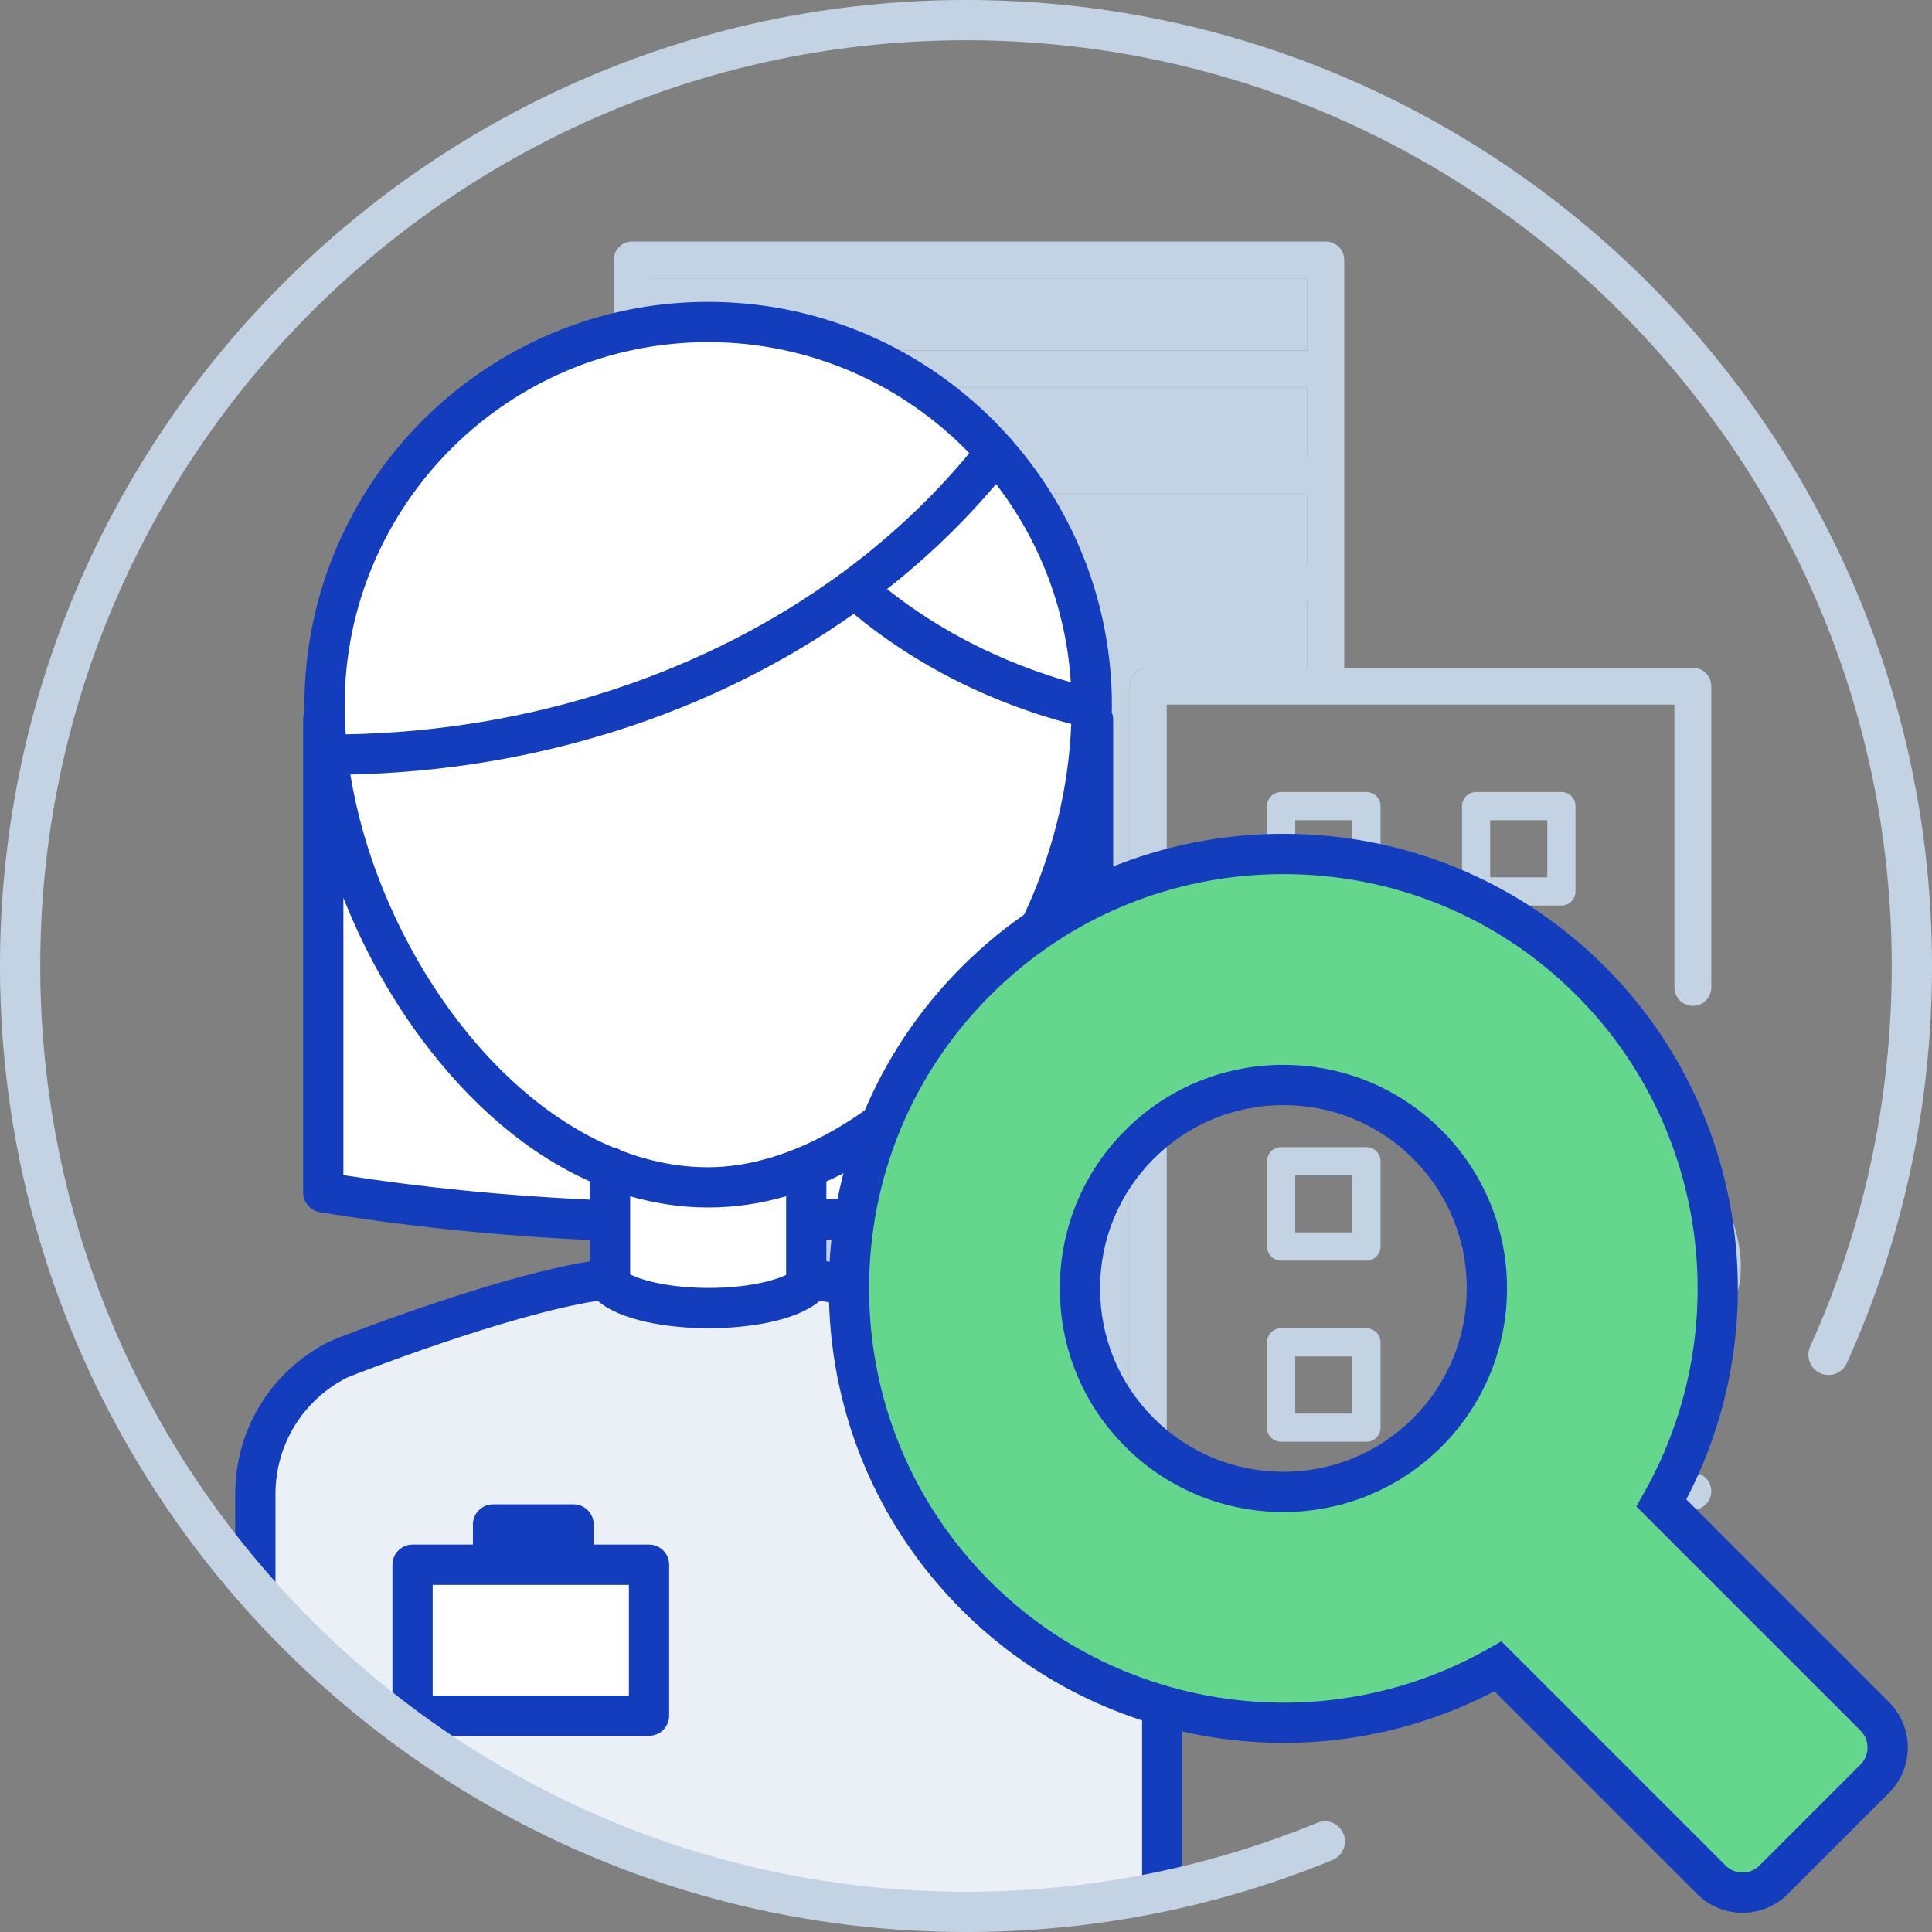 <svg width="128" height="128" viewBox="0 0 128 128" fill="none" xmlns="http://www.w3.org/2000/svg">
    <rect x="0" y="0" width="128" height="128" fill="#808080" stroke="none"/>
    <g clip-path="url(#clip0_1_2531)">
        <path d="M86.615 23.22H55.243C54.569 23.22 54.021 23.768 54.021 24.442C54.021 25.116 54.569 25.663 55.243 25.663H86.615V30.263H62.287C61.612 30.263 61.066 30.811 61.066 31.484C61.066 32.157 61.614 32.707 62.287 32.707H86.615V37.306H65.805C65.131 37.306 64.584 37.855 64.584 38.528C64.584 39.2 65.132 39.749 65.805 39.749H86.611V44.236H76.069C75.394 44.236 74.847 44.785 74.847 45.459V97.581H66.945V75.475C66.945 74.801 66.397 74.254 65.724 74.254H52.322C51.648 74.254 51.1 74.802 51.1 75.475V97.581H43.114V18.441H86.615V23.22Z" fill="#C4D3E4"/>
        <path d="M105.979 89.047L105.743 88.983C104.406 88.617 103.383 87.981 102.618 87.037C101.461 85.608 101.223 83.996 101.851 81.809C102.642 79.091 104.295 76.585 107.056 73.92L107.188 73.792L107.318 73.921C109.888 76.477 111.511 78.89 112.424 81.516C112.904 82.882 113.01 83.99 112.757 85V85.002C112.237 87.059 110.936 88.316 108.661 88.956L108.423 89.024V82.722C108.423 82.047 107.875 81.5 107.202 81.5C106.528 81.5 105.981 82.047 105.981 82.722V89.047H105.979Z" fill="#C4D3E4"/>
        <path d="M53.547 76.701H64.5V97.584H53.547V76.701Z" fill="#C4D3E4"/>
        <path d="M85.813 65.885H89.595V69.667H85.813V65.885Z" fill="#C4D3E4"/>
        <path d="M41.021 16.361C41.253 16.127 41.562 16 41.891 16H87.836C88.51 16 89.057 16.548 89.057 17.221V44.239H112.157C112.832 44.239 113.378 44.788 113.378 45.462V65.417C113.378 66.092 112.83 66.64 112.157 66.64C111.484 66.64 110.936 66.092 110.936 65.417V46.681H77.298V97.579H105.983V91.454H105.665C105.564 91.454 105.466 91.441 105.368 91.416C103.431 90.942 101.867 89.986 100.72 88.576C99.047 86.513 98.651 84.076 99.507 81.128C100.443 77.897 102.386 74.966 105.62 71.907L106.412 71.207C106.889 70.793 107.593 70.803 108.049 71.228C111.461 74.4 113.586 77.412 114.734 80.71C115.371 82.529 115.499 84.129 115.124 85.601C114.359 88.625 112.202 90.593 108.713 91.449L108.429 91.444V97.579H112.156C112.83 97.579 113.377 98.128 113.377 98.802C113.377 99.476 112.829 100.025 112.156 100.025H41.888C41.214 100.025 40.667 99.476 40.667 98.802V17.218C40.667 16.895 40.791 16.59 41.021 16.361ZM107.201 81.502C107.875 81.502 108.422 82.049 108.422 82.723V89.025L108.66 88.958C110.935 88.317 112.237 87.061 112.756 85.003L112.757 85.002C113.01 83.992 112.903 82.884 112.423 81.517C111.51 78.891 109.887 76.478 107.317 73.923L107.187 73.794L107.055 73.921C104.294 76.586 102.641 79.093 101.85 81.811C101.222 83.998 101.46 85.609 102.617 87.039C103.382 87.981 104.405 88.618 105.742 88.984L105.978 89.049V82.725C105.98 82.049 106.528 81.502 107.201 81.502ZM53.547 97.584H64.5V76.701H53.547V97.584ZM43.112 97.584H51.098V75.478C51.098 74.804 51.647 74.257 52.321 74.257H65.722C66.397 74.257 66.944 74.805 66.944 75.478V97.584H74.846V45.462C74.846 44.788 75.394 44.239 76.067 44.239H86.609V39.752H65.803C65.129 39.752 64.582 39.203 64.582 38.531C64.582 37.858 65.131 37.309 65.803 37.309H86.615V32.71H62.287C61.612 32.71 61.065 32.161 61.065 31.487C61.065 30.813 61.614 30.266 62.287 30.266H86.615V25.666H55.243C54.569 25.666 54.021 25.118 54.021 24.445C54.021 23.772 54.569 23.223 55.243 23.223H86.615V18.447H43.112V97.584Z" fill="#C4D3E4"/>
        <path d="M103.448 59.994H97.796C97.28 59.994 96.862 59.576 96.862 59.059V53.408C96.862 52.892 97.28 52.473 97.796 52.473H103.448C103.964 52.473 104.382 52.892 104.382 53.408V59.059C104.382 59.576 103.964 59.994 103.448 59.994ZM102.512 54.342H98.729V58.125H102.512V54.342Z" fill="#C4D3E4"/>
        <path d="M103.448 71.52H97.796C97.28 71.52 96.862 71.102 96.862 70.586V64.934C96.862 64.418 97.28 64 97.796 64H103.448C103.964 64 104.382 64.418 104.382 64.934V70.586C104.382 71.102 103.964 71.52 103.448 71.52ZM102.512 65.869H98.729V69.651H102.512V65.869Z" fill="#C4D3E4"/>
        <path d="M103.448 83.52H97.796C97.28 83.52 96.862 83.102 96.862 82.586V76.934C96.862 76.418 97.28 76 97.796 76H103.448C103.964 76 104.382 76.418 104.382 76.934V82.586C104.382 83.102 103.964 83.52 103.448 83.52ZM102.512 77.869H98.729V81.651H102.512V77.869Z" fill="#C4D3E4"/>
        <path d="M103.448 95.52H97.796C97.28 95.52 96.862 95.102 96.862 94.586V88.934C96.862 88.418 97.28 88 97.796 88H103.448C103.964 88 104.382 88.418 104.382 88.934V94.586C104.382 95.102 103.964 95.52 103.448 95.52ZM102.512 89.869H98.729V93.651H102.512V89.869Z" fill="#C4D3E4"/>
        <path d="M91.466 70.602C91.466 71.118 91.047 71.536 90.531 71.536H84.879C84.363 71.536 83.945 71.118 83.945 70.602V64.95C83.945 64.434 84.363 64.016 84.879 64.016H90.531C91.047 64.016 91.466 64.434 91.466 64.95V70.602ZM89.595 65.885H85.813V69.667H89.595V65.885Z" fill="#C4D3E4"/>
        <path d="M90.53 59.994H84.879C84.362 59.994 83.944 59.576 83.944 59.059V53.408C83.944 52.892 84.362 52.473 84.879 52.473H90.53C91.046 52.473 91.465 52.892 91.465 53.408V59.059C91.466 59.576 91.048 59.994 90.53 59.994ZM89.596 54.342H85.813V58.125H89.596V54.342Z" fill="#C4D3E4"/>
        <path d="M90.53 71.52H84.879C84.362 71.52 83.944 71.102 83.944 70.586V64.934C83.944 64.418 84.362 64 84.879 64H90.53C91.046 64 91.465 64.418 91.465 64.934V70.586C91.466 71.102 91.048 71.52 90.53 71.52ZM89.596 65.869H85.813V69.651H89.596V65.869Z" fill="#C4D3E4"/>
        <path d="M90.53 83.52H84.879C84.362 83.52 83.944 83.102 83.944 82.586V76.934C83.944 76.418 84.362 76 84.879 76H90.53C91.046 76 91.465 76.418 91.465 76.934V82.586C91.466 83.102 91.048 83.52 90.53 83.52ZM89.596 77.869H85.813V81.651H89.596V77.869Z" fill="#C4D3E4"/>
        <path d="M90.53 95.52H84.879C84.362 95.52 83.944 95.102 83.944 94.586V88.934C83.944 88.418 84.362 88 84.879 88H90.53C91.046 88 91.465 88.418 91.465 88.934V94.586C91.466 95.102 91.048 95.52 90.53 95.52ZM89.596 89.869H85.813V93.651H89.596V89.869Z" fill="#C4D3E4"/>
        <path d="M71.51 89.7C71.517 89.693 60.143 85.197 53.877 84.423C53.787 84.583 53.643 84.74 53.46 84.887L53.49 80.533C60.103 80.267 66.473 79.607 72.497 78.607V47.333L72.39 47.523C72.407 47.153 72.413 46.783 72.413 46.417C72.413 32.38 61.033 21 46.997 21C32.96 21 21.58 32.38 21.58 46.417C21.58 46.783 21.59 47.153 21.603 47.523L21.497 47.333V78.663C27.46 79.64 33.763 80.28 40.3 80.537L40.49 80.667L40.46 84.747C40.353 84.643 40.263 84.533 40.203 84.423C33.937 85.197 22.56 89.693 22.57 89.7C19.27 91.333 17 94.733 17 98.667V105.017C28.48 118.083 45.317 126.333 64.08 126.333C68.537 126.333 72.887 125.863 77.08 124.98V98.667C77.08 94.733 74.81 91.333 71.51 89.7Z" fill="white"/>
        <path d="M39.125 85C21.214 88.073 17 91.761 17 98.317V106C17 107.5 29.75 117 39.125 121.5C48.5 126 62 127 62 127L76 126V99.341C76 90.327 68.625 89.098 53.875 85C47.554 89.098 39.125 85 39.125 85Z" fill="#EBF0F6"/>
        <rect x="28" y="104" width="15" height="9" fill="white"/>
        <path d="M38 101H32.667V103.667H38V101Z" fill="#133DBD"/>
        <path d="M43 102.333H39.333V101C39.333 100.263 38.736 99.667 38 99.667H32.666C31.93 99.667 31.333 100.263 31.333 101V102.333H27.333C26.596 102.333 26 102.93 26 103.667V113.667C26 114.403 26.596 115 27.333 115H43C43.736 115 44.333 114.403 44.333 113.667V103.667C44.333 102.93 43.736 102.333 43 102.333ZM41.666 112.333H28.666V105H41.666V112.333Z" fill="#133DBD"/>
        <path d="M73.667 46.75C73.667 40.033 71.173 33.893 67.07 29.19C67.023 29.123 66.97 29.063 66.91 29.007C62.01 23.487 54.863 20 46.917 20C32.167 20 20.167 32 20.167 46.75C20.167 46.893 20.177 47.04 20.177 47.183C20.117 47.333 20.083 47.497 20.083 47.667V78.997C20.083 79.65 20.557 80.207 21.2 80.313C26.973 81.257 32.983 81.873 39.083 82.157V83.567C36.457 83.987 32.917 84.947 28.53 86.423C26.627 87.063 24.96 87.673 23.897 88.07C23.307 88.29 22.833 88.47 22.507 88.597C22.27 88.687 22.07 88.767 21.9 88.853L21.897 88.843C18.003 90.767 15.583 94.66 15.583 99V104.743C15.583 105.48 16.18 106.077 16.917 106.077C17.653 106.077 18.25 105.48 18.25 104.743V99C18.25 95.697 20.083 92.73 23.037 91.25C23.65 91.007 33.577 87.12 39.597 86.18C41.12 87.5 44.253 87.997 46.96 88C49.663 87.993 52.793 87.5 54.317 86.18C60.5 87.147 70.807 91.22 70.907 91.263L71.43 90.037L72.713 89.68C72.533 89.03 72.133 88.877 71.41 88.597C71.083 88.47 70.61 88.29 70.02 88.07C68.957 87.673 67.287 87.063 65.387 86.423C60.953 84.93 57.383 83.967 54.75 83.553V82.143C60.857 81.85 66.867 81.22 72.637 80.263C73.28 80.157 73.75 79.6 73.75 78.947V47.667C73.75 47.497 73.713 47.333 73.657 47.183C73.657 47.04 73.667 46.893 73.667 46.75ZM46.917 77.333C44.95 77.333 43.027 76.943 41.177 76.24C41.017 76.127 40.83 76.053 40.627 76.02C31.86 72.357 24.883 61.6 23.213 51.313C35.58 51.047 47.277 47.233 56.563 40.67C60.63 44.043 65.573 46.547 70.973 47.97C70.34 63.913 57.487 77.333 46.917 77.333ZM70.943 45.2C66.413 43.91 62.257 41.803 58.77 39.027C61.417 36.94 63.84 34.617 65.99 32.07C68.83 35.753 70.63 40.277 70.943 45.2ZM46.917 22.667C53.703 22.667 59.84 25.493 64.22 30.023C61.79 32.957 58.98 35.587 55.867 37.89C55.847 37.903 55.827 37.917 55.81 37.933C46.777 44.583 35.187 48.437 22.903 48.653C22.857 48.013 22.833 47.38 22.833 46.75C22.833 33.47 33.637 22.667 46.917 22.667ZM22.75 77.857V59.48C24.037 62.75 25.77 65.92 27.873 68.763C31.173 73.227 35.007 76.453 39.083 78.273V79.48C33.523 79.223 28.037 78.68 22.75 77.857ZM41.75 84.433V79.257C43.45 79.747 45.177 80 46.917 80C48.657 80 50.383 79.747 52.083 79.257V80.85C52.083 80.873 52.077 80.897 52.08 80.92C52.08 80.93 52.083 80.94 52.083 80.95V84.47C51.227 84.873 49.46 85.327 46.96 85.33C44.367 85.327 42.567 84.84 41.75 84.433ZM71.083 77.807C65.8 78.64 60.317 79.197 54.75 79.467V78.273C58.827 76.453 62.663 73.227 65.96 68.763C68.063 65.917 69.797 62.75 71.083 59.48V77.807Z" fill="#133DBD"/>
        <path d="M77 97.667C76.263 97.667 75.666 98.263 75.666 99V124.647C75.666 125.383 76.263 125.98 77 125.98C77.737 125.98 78.333 125.383 78.333 124.647V99C78.333 98.263 77.737 97.667 77 97.667Z" fill="#133DBD"/>
        <path d="M105.393 65C94.167 53.773 75.897 53.773 64.667 65C53.437 76.227 53.44 94.497 64.667 105.727C74.02 115.08 88.257 116.633 99.243 110.403L113.383 124.543C114.517 125.677 116.373 125.677 117.507 124.543L124.21 117.84C125.343 116.707 125.343 114.85 124.21 113.717L110.07 99.577C116.3 88.59 114.747 74.353 105.393 65ZM94.567 94.9C89.307 100.16 80.75 100.16 75.493 94.9C70.233 89.64 70.233 81.083 75.493 75.827C80.753 70.57 89.31 70.567 94.567 75.827C99.827 81.083 99.827 89.64 94.567 94.9Z" fill="#65D78D"/>
        <path d="M115.443 126.727C114.357 126.727 113.267 126.313 112.44 125.483L99.007 112.05C87.4 118.123 73.033 115.977 63.723 106.667C58.04 100.983 54.913 93.417 54.913 85.36C54.913 77.303 58.043 69.737 63.723 64.053C69.407 58.37 76.973 55.243 85.03 55.243C93.087 55.243 100.653 58.373 106.337 64.053C115.643 73.36 117.79 87.73 111.72 99.337L125.153 112.77C126.81 114.427 126.81 117.123 125.153 118.78L118.45 125.48C117.623 126.313 116.533 126.727 115.443 126.727ZM99.47 108.743L114.327 123.6C114.943 124.217 115.95 124.217 116.567 123.6L123.267 116.9C123.883 116.283 123.883 115.277 123.267 114.66L108.41 99.803L108.91 98.92C114.987 88.207 113.153 74.647 104.45 65.943C99.27 60.763 92.373 57.913 85.03 57.913C77.687 57.913 70.79 60.767 65.61 65.943C60.43 71.123 57.58 78.02 57.58 85.363C57.58 92.707 60.433 99.603 65.61 104.783C74.313 113.487 87.873 115.32 98.587 109.243L99.47 108.743ZM85.03 100.177C81.233 100.177 77.44 98.733 74.55 95.843C71.753 93.047 70.217 89.327 70.217 85.363C70.217 81.4 71.757 77.68 74.55 74.883C77.343 72.087 81.067 70.55 85.03 70.55C88.993 70.55 92.713 72.09 95.51 74.883C101.29 80.663 101.29 90.063 95.51 95.843C92.62 98.733 88.823 100.177 85.03 100.177ZM85.03 73.217C81.78 73.217 78.727 74.48 76.437 76.77C74.147 79.063 72.883 82.113 72.883 85.363C72.883 88.613 74.147 91.667 76.437 93.957C78.73 96.247 81.78 97.51 85.03 97.51C88.28 97.51 91.333 96.247 93.623 93.957C98.363 89.217 98.363 81.507 93.623 76.767C91.333 74.477 88.28 73.217 85.03 73.217Z" fill="#133DBD"/>
        <path d="M64 128C28.71 128 0 99.29 0 64C0 28.71 28.71 0 64 0C99.29 0 128 28.71 128 64C128 73.17 126.103 82.02 122.36 90.31C122.057 90.98 121.267 91.28 120.597 90.977C119.927 90.673 119.627 89.883 119.93 89.213C123.513 81.27 125.333 72.787 125.333 64C125.333 30.18 97.82 2.667 64 2.667C30.18 2.667 2.667 30.18 2.667 64C2.667 97.82 30.18 125.333 64 125.333C72.053 125.333 79.88 123.797 87.267 120.767C87.95 120.487 88.727 120.813 89.007 121.493C89.287 122.173 88.96 122.953 88.28 123.233C80.57 126.397 72.403 128 64 128Z" fill="#C4D3E4"/>
    </g>
    <defs>
        <clipPath id="clip0_1_2531">
            <rect width="128" height="128" fill="white"/>
        </clipPath>
    </defs>
</svg>
